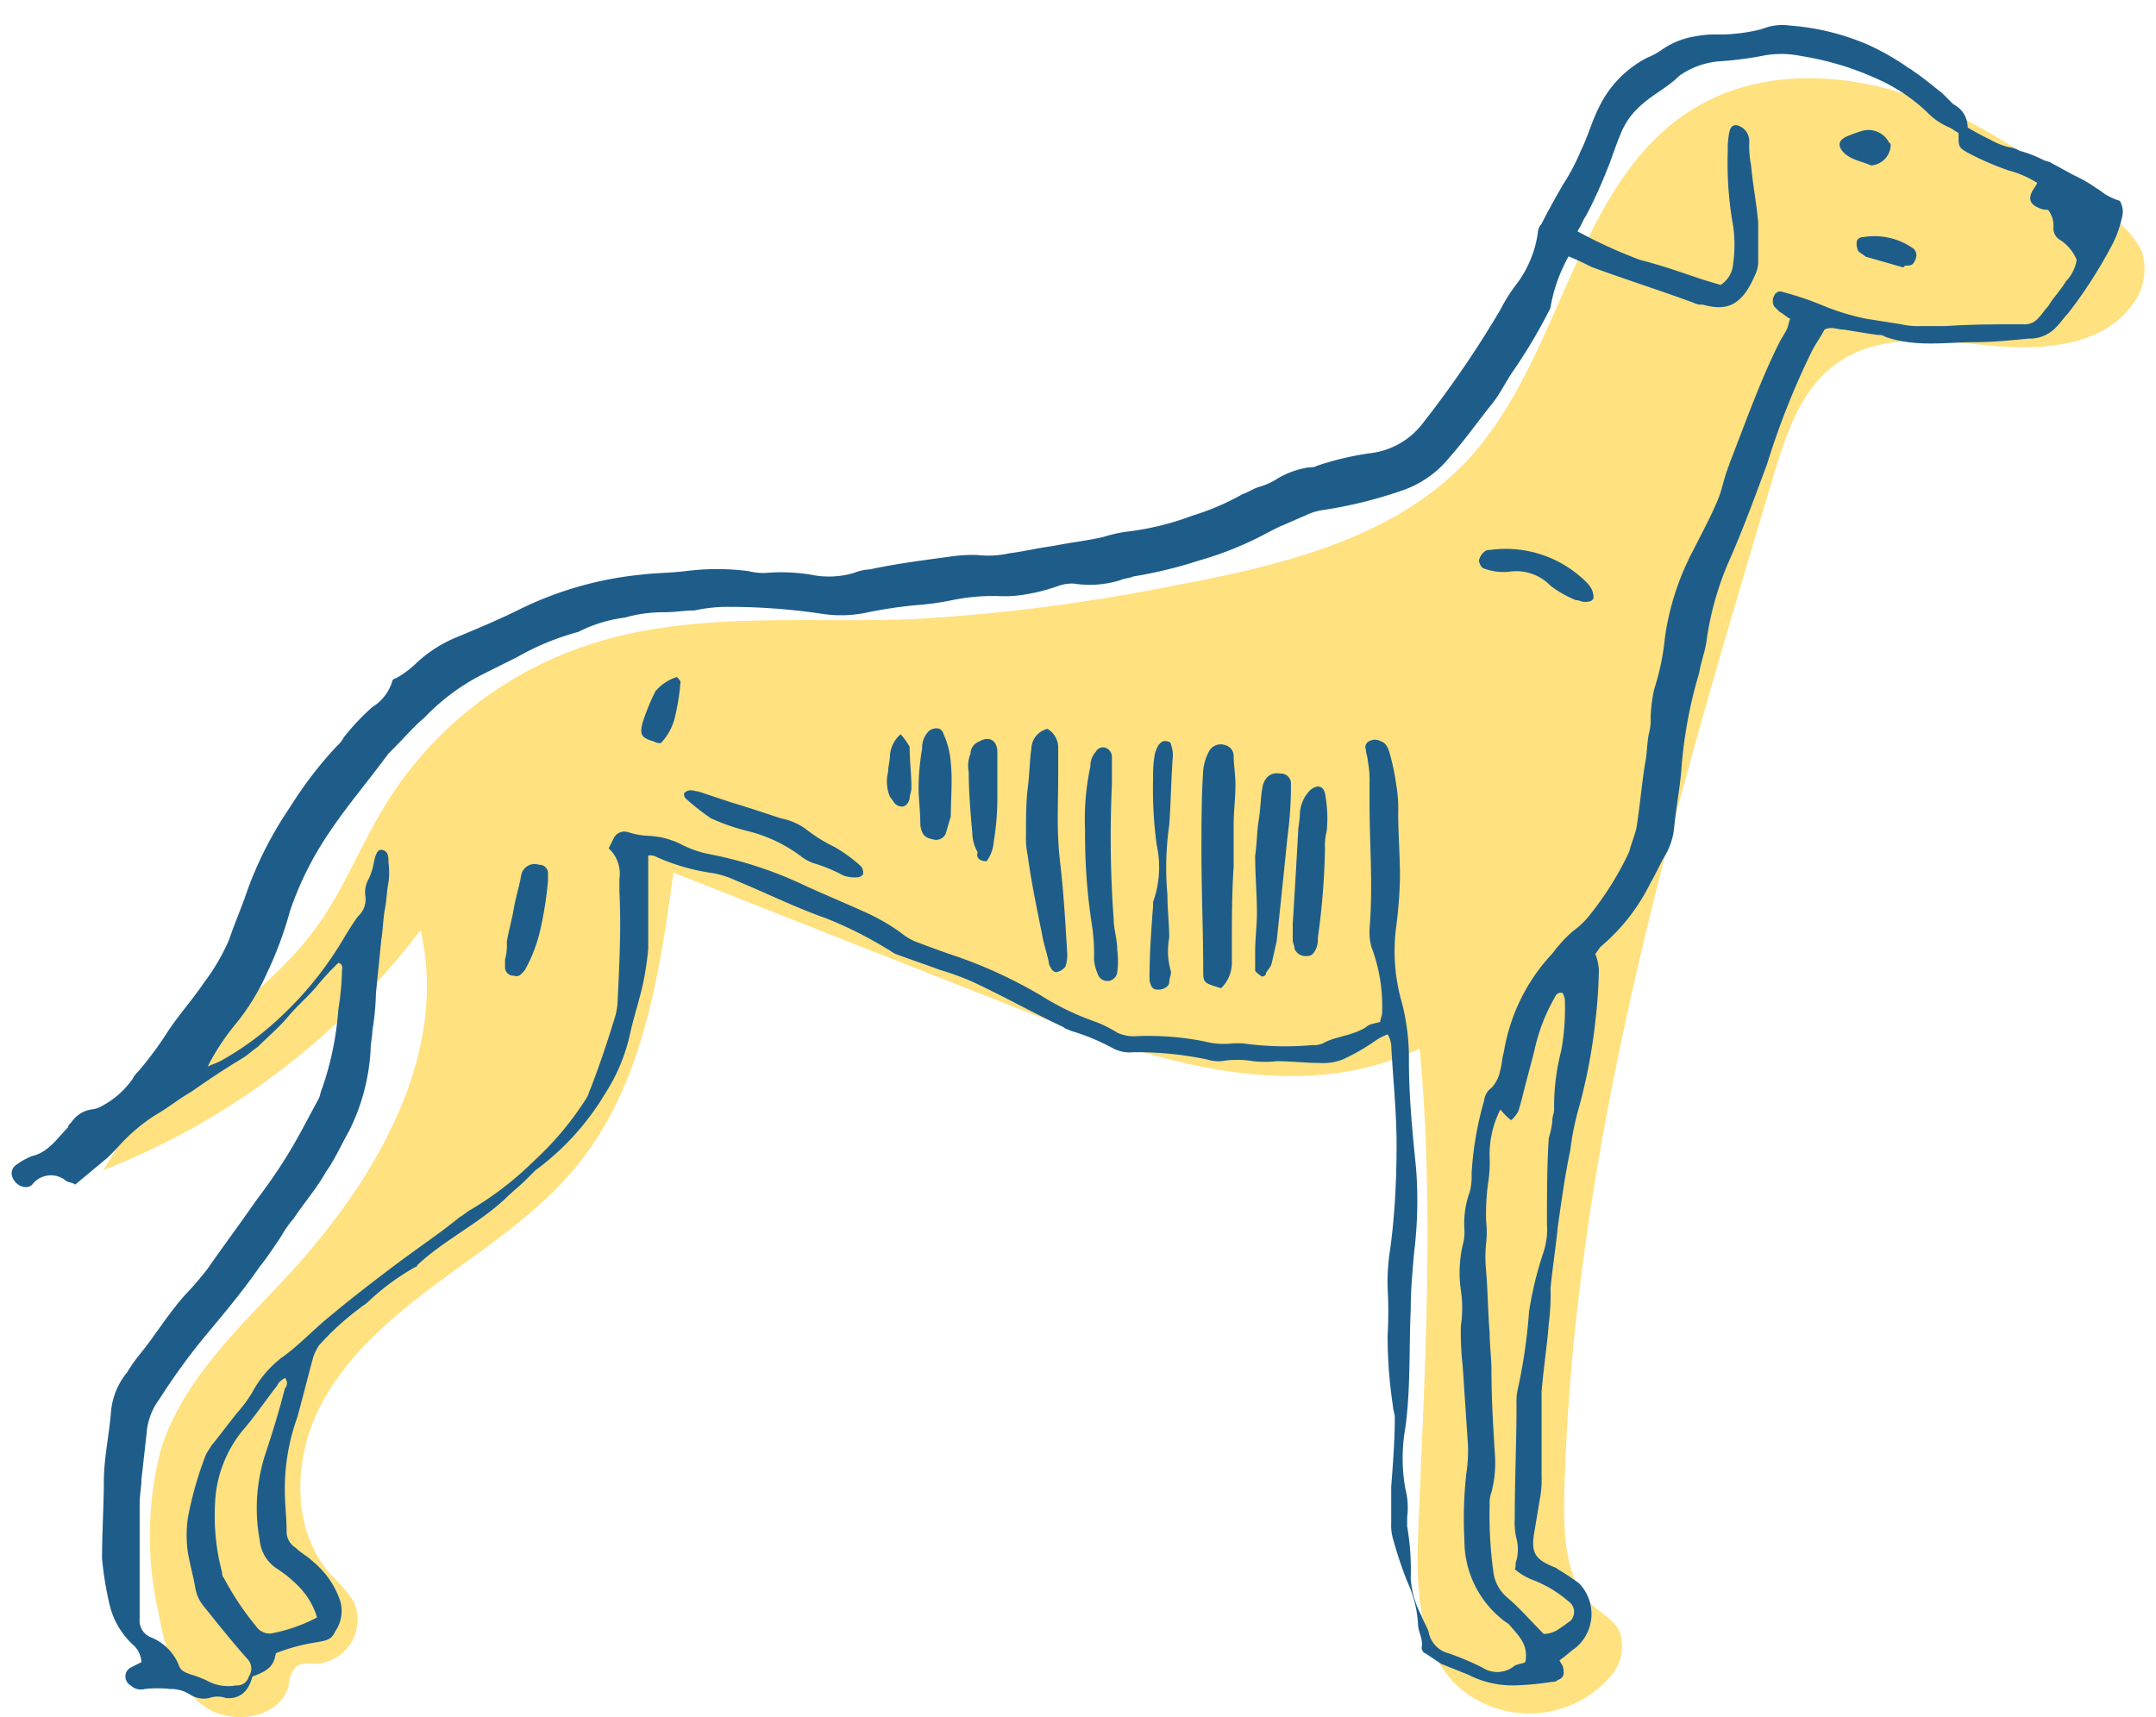 <svg width="280" height="223" fill="none" xmlns="http://www.w3.org/2000/svg"><g clip-path="url(#a)"><path d="M15.74 148.25c5.185-11.615 17.996-17.7 25.39-27.875 3.556-4.948 5.765-10.732 8.974-15.936A48.817 48.817 0 0 1 75.91 83.93c13.485-4.647 28.133-2.974 42.362-3.508a240.012 240.012 0 0 0 34.061-4.344c13.95-2.602 28.853-6.11 38.479-16.563 12.415-13.658 13.787-36.446 29.62-45.692 8.51-4.947 19.298-4.46 28.528-1.068 9.23 3.391 17.205 9.408 25.04 15.354a11.437 11.437 0 0 1 4.139 4.484 7.544 7.544 0 0 1-1.21 6.968c-3.952 5.506-11.903 5.97-18.6 5.32-6.695-.65-14.228-1.696-19.785 2.323-4.65 3.275-6.58 9.152-8.23 14.634-13.02 43.532-26.18 87.69-27.18 133.127 0 4.854.186 10.337 3.79 13.589 1.186 1.068 2.674 1.858 3.394 3.275a5.94 5.94 0 0 1-1.487 6.249 13.955 13.955 0 0 1-19.833.627c-5.022-5.157-5.091-13.218-4.79-20.419.838-20.697 2.093-41.464.163-62.091-16.507 7.874-35.944 1.184-52.963-5.529l-43.942-17.329c-1.837 13.334-3.953 27.434-12.416 37.91-4.86 6.04-11.439 10.36-17.67 14.96-6.231 4.6-12.392 9.71-15.88 16.609-3.487 6.899-3.627 16.028 1.535 21.765a17.388 17.388 0 0 1 2.976 3.578 5.756 5.756 0 0 1-2.299 7.078 5.761 5.761 0 0 1-2.537.843c-.977 0-2.07-.186-2.79.441a4.017 4.017 0 0 0-.884 2.323c-1.093 4.437-7.626 5.366-11.23 2.579-3.603-2.788-4.905-7.573-5.696-12.056a44.284 44.284 0 0 1 .395-21.371c2.93-8.99 10.277-15.703 16.694-22.649 11.16-12.172 20.693-28.432 16.95-44.553a95.524 95.524 0 0 1-41.223 31.197l2.348-3.74.001-.001Z" fill="#FFE180"/><path d="M35.828 214.708a24.24 24.24 0 0 1 5.115-1.393c1.163-.233 2.093-.233 2.558-1.394a4.64 4.64 0 0 0 .697-3.95 11.196 11.196 0 0 0-3.487-5.11c-.698-.696-1.628-1.161-2.325-1.858a2.44 2.44 0 0 1-1.163-2.09c0-1.859-.232-3.485-.232-5.343a27.367 27.367 0 0 1 1.627-9.524c.698-2.555 1.395-5.343 2.093-7.898.185-.487.418-.954.697-1.394a35.048 35.048 0 0 1 5.348-4.878c.232-.232.697-.465.93-.697 1.89-1.804 4-3.364 6.277-4.646a.233.233 0 0 0 .233-.232c3.487-3.252 7.905-5.343 11.392-8.595.93-.929 1.86-1.626 2.79-2.555l1.163-1.161a34.09 34.09 0 0 0 9.067-9.99 23.66 23.66 0 0 0 3.255-7.898c.465-2.09 1.163-4.181 1.628-6.272.329-1.532.562-3.084.697-4.646v-12.079c.403-.06.814.022 1.163.233a27.283 27.283 0 0 0 7.44 2.09c.962.204 1.898.516 2.79.93 3.952 1.625 7.672 3.484 11.625 4.877a50.189 50.189 0 0 1 7.905 3.95c.465.232.697.464 1.162.696 1.86.697 3.953 1.394 5.813 2.09 1.508.44 2.984.983 4.417 1.627 3.953 1.858 7.673 3.949 11.625 5.807.233.233.465.233.93.465a28.466 28.466 0 0 1 5.58 2.323 4.663 4.663 0 0 0 2.558.464 44.227 44.227 0 0 1 9.532.93c.6.19 1.231.27 1.86.232a12.67 12.67 0 0 1 4.185 0c1.004.116 2.019.116 3.023 0 1.86 0 3.72.232 5.58.232a6.976 6.976 0 0 0 3.022-.464 27.397 27.397 0 0 0 4.418-2.556c.44-.278.907-.512 1.395-.697.258.424.417.9.465 1.394.232 4.414.697 8.595.697 13.008 0 4.414-.232 9.524-.93 14.17a26.698 26.698 0 0 0-.232 4.414 52.46 52.46 0 0 1 0 6.04 60.34 60.34 0 0 0 .697 9.291c0 .465.233.93.233 1.394 0 3.02-.233 6.04-.465 9.06v4.645c-.038.705.04 1.411.232 2.09a52.294 52.294 0 0 0 1.86 5.576 15.158 15.158 0 0 1 1.395 5.575c0 .929.698 1.858.465 3.02 0 .232.233.696.465.696l2.093 1.394 3.487 1.394a12.61 12.61 0 0 0 5.813 1.394 38.116 38.116 0 0 0 5.115-.465.868.868 0 0 0 .697-.232c.698-.233.93-.697.698-1.626 0-.233-.233-.465-.465-.93.697-.464 1.395-1.161 2.092-1.626a5.715 5.715 0 0 0 1.707-6.387 5.693 5.693 0 0 0-1.242-1.975 28.88 28.88 0 0 0-2.79-1.858c-.232-.233-.465-.233-.93-.465-2.092-.93-2.557-1.858-2.092-4.413l.697-4.182c.193-.994.271-2.007.233-3.02v-10.917c.232-3.02.697-5.808.93-8.827a31.1 31.1 0 0 0 .232-4.646c.233-2.555.698-5.343.93-7.898.465-3.252.93-6.737 1.628-9.989.197-1.645.508-3.275.93-4.878a71.174 71.174 0 0 0 2.325-11.847c.27-2.236.426-4.484.465-6.736a6.764 6.764 0 0 0-.465-2.09c.232-.233.465-.698.697-.93a25.56 25.56 0 0 0 6.51-8.362c.698-1.162 1.163-2.323 1.86-3.485a8.853 8.853 0 0 0 1.163-3.484c.232-2.555.697-4.878.93-7.433a58.948 58.948 0 0 1 2.325-12.776c.232-1.394.697-2.556.93-3.95a39.237 39.237 0 0 1 2.79-10.22c1.86-4.182 3.487-8.595 5.115-13.009a100.954 100.954 0 0 1 5.812-14.634c.465-.93 1.163-1.858 1.628-2.788.93-.464 1.627 0 2.557 0 1.395.233 2.79.465 4.418.697a1.4 1.4 0 0 1 .93.233c3.952 1.393 7.905.697 11.625.697 2.325 0 4.65-.233 6.975-.465a4.655 4.655 0 0 0 3.72-1.626c.465-.465.93-1.162 1.395-1.626a60.225 60.225 0 0 0 5.812-9.06 13.414 13.414 0 0 0 1.163-3.252 2.812 2.812 0 0 0-.233-2.323 8.442 8.442 0 0 1-1.627-.696c-.465-.233-.93-.697-1.395-.93a17.309 17.309 0 0 0-2.79-1.626c-.93-.464-2.093-1.161-3.023-1.626-.232-.232-.697-.232-1.162-.464a16.138 16.138 0 0 0-3.023-1.162 3.302 3.302 0 0 0-1.395-.464 9.727 9.727 0 0 1-2.325-.93c-.93-.464-1.86-.929-3.022-1.625a3.346 3.346 0 0 0-1.86-3.02l-1.395-1.394c-1.163-.93-2.558-2.09-3.953-3.02-.232-.232-.465-.232-.697-.464a33.312 33.312 0 0 0-4.883-2.788A31.55 31.55 0 0 0 232.5 3.323a6.98 6.98 0 0 0-3.72.465c-1.824.46-3.698.694-5.58.696a13.263 13.263 0 0 0-3.022.233 10.45 10.45 0 0 0-4.185 1.626 9.413 9.413 0 0 1-2.093 1.161 14.178 14.178 0 0 0-6.278 6.504c-.93 1.859-1.395 3.717-2.325 5.575a26.468 26.468 0 0 1-2.325 4.414c-.93 1.626-1.86 3.252-2.79 5.11-.291.318-.457.73-.464 1.162a14.553 14.553 0 0 1-3.023 6.969 21.26 21.26 0 0 0-1.86 3.02 134.83 134.83 0 0 1-9.998 14.634 10.044 10.044 0 0 1-6.742 3.949c-2.371.32-4.707.865-6.975 1.626a2.1 2.1 0 0 1-1.162.232c-1.393.217-2.733.69-3.953 1.394a8.597 8.597 0 0 1-2.558 1.161c-.697.232-1.394.697-2.092.93a32.34 32.34 0 0 1-6.51 2.787 35.834 35.834 0 0 1-8.602 2.09c-1.026.147-2.037.38-3.023.697-2.093.465-4.185.697-6.51 1.162-1.86.232-3.72.697-5.58.929a12.706 12.706 0 0 1-4.185.232c-1.245-.038-2.49.04-3.72.233-3.487.464-6.975.929-10.23 1.626a6.81 6.81 0 0 0-2.093.464c-1.811.54-3.73.62-5.58.232a23.897 23.897 0 0 0-5.812-.232 7.91 7.91 0 0 1-2.325-.232 31.812 31.812 0 0 0-8.138 0c-1.86.232-3.952.232-5.812.464a45.995 45.995 0 0 0-15.578 4.414c-2.79 1.394-5.58 2.555-8.37 3.717a17.298 17.298 0 0 0-5.114 3.252 12.507 12.507 0 0 1-2.79 2.09.51.51 0 0 0-.466.465 6.017 6.017 0 0 1-2.557 3.252 29.932 29.932 0 0 0-3.72 3.949c-.236.44-.552.834-.93 1.161a50.733 50.733 0 0 0-6.045 7.898 48.398 48.398 0 0 0-5.58 10.918c-.698 2.09-1.628 4.181-2.325 6.272a26.886 26.886 0 0 1-3.255 5.575c-1.395 2.09-3.255 4.181-4.65 6.272a45.377 45.377 0 0 1-3.953 5.343c-.287.264-.523.58-.697.929a11.296 11.296 0 0 1-3.952 3.484 3.302 3.302 0 0 1-1.396.465 3.81 3.81 0 0 0-2.557 1.626c-.232.232-.465.464-.465.697-1.395 1.393-2.558 3.252-4.65 3.716a9.415 9.415 0 0 0-2.092 1.162 1.324 1.324 0 0 0-.466 1.626c.465 1.161 1.86 1.626 2.558.929a3.034 3.034 0 0 1 2.108-1.188 3.045 3.045 0 0 1 2.309.723c.466.233.93.233 1.163.465l4.185-3.484 1.163-1.162a23.246 23.246 0 0 1 5.114-4.413c1.628-.93 3.023-2.091 4.65-3.02 2.326-1.626 4.418-3.02 6.743-4.414.698-.464 1.162-.929 1.86-1.394 1.395-1.393 2.79-2.555 3.953-3.949 1.162-1.393 2.557-2.555 3.72-3.948a35.752 35.752 0 0 1 2.79-3.02c.697.232.465.697.465 1.161a34.624 34.624 0 0 1-.465 4.878 39.991 39.991 0 0 1-2.093 10.221c-.233.465-.233.93-.465 1.394-1.395 2.555-2.79 5.343-4.417 7.898-1.163 1.858-2.326 3.484-3.72 5.343-2.093 3.02-4.185 5.807-6.278 8.827a40.38 40.38 0 0 1-2.79 3.252c-2.325 2.555-3.953 5.342-6.045 7.898a20.075 20.075 0 0 0-1.628 2.323 9.287 9.287 0 0 0-2.092 5.11c-.232 3.02-.93 6.04-.93 9.06 0 3.02-.232 6.503-.232 9.988a43.32 43.32 0 0 0 .93 5.807 10.36 10.36 0 0 0 3.022 5.343 3.23 3.23 0 0 1 1.163 2.323l-1.395.697a1.325 1.325 0 0 0 0 2.323c.493.473 1.2.65 1.86.464a15.266 15.266 0 0 1 3.255 0 4.66 4.66 0 0 1 2.557.697c.75.506 1.677.674 2.558.465a3.231 3.231 0 0 1 2.092 0c1.86.232 3.023-.93 3.487-2.788 2.581-.883 2.814-1.812 3.046-3.02Zm167.865-181.42c1.163.465 2.093.93 3.023 1.394 4.417 1.626 8.835 3.02 13.252 4.646.357.188.76.269 1.163.232 3.255.93 5.115 0 6.742-3.716.262-.506.42-1.059.465-1.626v-5.343c-.232-2.555-.697-4.878-.93-7.433a13.187 13.187 0 0 1-.232-3.02 2.114 2.114 0 0 0-.93-1.858c-.698-.465-1.395-.465-1.628.464-.182.839-.26 1.697-.232 2.555a45.972 45.972 0 0 0 .697 9.757c.233 1.617.233 3.26 0 4.878a3.528 3.528 0 0 1-1.627 2.787l-2.325-.697c-2.79-.929-5.348-1.858-8.138-2.555a63.176 63.176 0 0 1-8.137-3.717c.465-.696.697-1.393 1.162-2.09a59.396 59.396 0 0 0 2.558-5.575c.697-1.626 1.162-3.252 1.86-4.878a9.299 9.299 0 0 1 2.325-3.485c1.627-1.626 3.72-2.555 5.347-4.18a10.54 10.54 0 0 1 5.092-1.86 45.761 45.761 0 0 0 5.58-.696 12.636 12.636 0 0 1 5.115 0c3.455.544 6.82 1.56 9.998 3.02a22.791 22.791 0 0 1 6.277 4.18 8.865 8.865 0 0 0 3.023 2.092c.464.232.697.464 1.162.696 0 1.859 0 1.859 1.163 2.556a37.243 37.243 0 0 0 5.347 2.323c1.318.344 2.573.892 3.72 1.626-.232.464-.465.696-.697 1.161-.465.93-.233 1.626.93 2.09a2.53 2.53 0 0 0 1.162.233 3.32 3.32 0 0 1 .697 2.323c-.032.676.33 1.31.93 1.626a5.67 5.67 0 0 1 2.093 2.555 5.299 5.299 0 0 1-1.395 2.788c-.697 1.161-1.627 2.09-2.325 3.252-.465.464-.697.929-1.163 1.393a2.326 2.326 0 0 1-2.092.93c-3.255 0-6.743 0-9.998.232h-3.255a9.541 9.541 0 0 1-2.557-.232l-4.417-.697a30.104 30.104 0 0 1-6.046-1.859 40.125 40.125 0 0 0-4.882-1.626.861.861 0 0 0-1.162.465 1.486 1.486 0 0 0 0 1.394l.697.697c.465.232.93.696 1.395.929-.232.464-.232.929-.465 1.394-.232.464-.697 1.161-.93 1.626-2.557 5.11-4.417 10.453-6.51 15.795 0 .233-.232.465-.232.697-.465 1.162-.698 2.555-1.163 3.717-.93 2.323-2.093 4.413-3.255 6.736a34.453 34.453 0 0 0-3.72 11.383 31.427 31.427 0 0 1-1.395 6.736 20.31 20.31 0 0 0-.465 3.717 6.414 6.414 0 0 1-.233 2.09c-.232 1.162-.232 2.556-.465 3.717-.465 2.788-.697 5.807-1.162 8.595-.232.929-.697 2.09-.93 3.02a40.334 40.334 0 0 1-4.882 7.898 11.012 11.012 0 0 1-2.326 2.322c-.677.56-1.3 1.182-1.86 1.859-.465.464-.697.929-1.162 1.394a24.451 24.451 0 0 0-6.045 12.543c-.233.697-.233 1.626-.465 2.323a4.44 4.44 0 0 1-1.162 2.323 2.33 2.33 0 0 0-.93 1.626 42.971 42.971 0 0 0-1.628 9.524 7.904 7.904 0 0 1-.233 2.323 11.86 11.86 0 0 0-.697 4.878 6.412 6.412 0 0 1-.233 2.09 16.05 16.05 0 0 0-.232 5.808c.233 1.54.233 3.106 0 4.646-.039 1.707.04 3.414.232 5.11l.698 10.453a20.016 20.016 0 0 1-.233 3.717 53.061 53.061 0 0 0-.232 8.595 13.138 13.138 0 0 0 1.281 5.664 13.136 13.136 0 0 0 3.601 4.556c.233.233.698.465.93.698 1.163 1.393 2.558 2.555 2.093 4.878-.465.232-.93.232-1.395.464a3.515 3.515 0 0 1-4.185.233 35.697 35.697 0 0 0-4.417-1.859 3.49 3.49 0 0 1-2.558-2.787c-.232-.697-.697-1.394-.93-2.09a11.812 11.812 0 0 1-1.395-4.879 32.831 32.831 0 0 0-.465-6.736v-1.162a9.738 9.738 0 0 0-.233-3.716 22.532 22.532 0 0 1 0-7.898c.698-5.11.465-10.221.698-15.332 0-2.555.232-5.11.465-7.665a54.29 54.29 0 0 0 .232-10.686c-.465-4.646-.93-9.291-.93-13.937a28.855 28.855 0 0 0-.93-7.666 24.006 24.006 0 0 1-.697-9.988c.27-2.08.426-4.175.465-6.272 0-2.788-.232-5.575-.232-8.363a17.6 17.6 0 0 0-.233-3.484 29.8 29.8 0 0 0-.93-4.414c-.232-.697-.465-1.161-1.162-1.393a1.49 1.49 0 0 0-1.395 0 .86.86 0 0 0-.465 1.161c0 .465.232.93.232 1.394.193.994.27 2.007.233 3.02v2.555c0 5.343.464 10.685 0 16.26-.039.782.04 1.565.232 2.323a21.562 21.562 0 0 1 1.395 8.595c0 .464-.233.697-.233 1.161-.697.233-1.394.233-1.86.697-1.86 1.162-3.952 1.162-5.58 2.09-.439.19-.918.27-1.394.233a39.525 39.525 0 0 1-9.068-.232h-1.162a10.069 10.069 0 0 1-3.72-.232 36.851 36.851 0 0 0-8.836-.697 4.998 4.998 0 0 1-2.557-.465 15.564 15.564 0 0 0-2.79-1.394 34.524 34.524 0 0 1-7.207-3.484 61.054 61.054 0 0 0-10.463-4.878c-2.093-.697-3.953-1.394-5.813-2.09a8.186 8.186 0 0 1-1.86-1.162 27.382 27.382 0 0 0-4.417-2.555c-2.558-1.162-5.347-2.323-7.905-3.485a51.507 51.507 0 0 0-12.787-4.181 13.447 13.447 0 0 1-3.255-1.161 10.445 10.445 0 0 0-4.418-1.162 9.896 9.896 0 0 1-2.558-.465 1.556 1.556 0 0 0-1.86.697l-.697 1.394a4.462 4.462 0 0 1 1.395 3.949v1.626c.233 4.646 0 9.524-.232 14.17a8.33 8.33 0 0 1-.465 2.555c-.93 3.02-1.86 5.807-3.023 8.827-.232.465-.232.697-.465 1.162a40.43 40.43 0 0 1-6.975 8.362 42.255 42.255 0 0 1-8.137 6.272c-.466.232-.93.697-1.396.93-2.557 2.09-5.347 3.948-8.137 6.039-2.79 2.09-5.813 4.413-8.602 6.736-2.325 1.859-4.185 3.95-6.51 5.575a13.94 13.94 0 0 0-3.72 4.414 17.771 17.771 0 0 1-1.86 2.555c-1.163 1.394-2.325 3.02-3.488 4.413-.232.465-.465.697-.697 1.162a46.735 46.735 0 0 0-2.325 8.13 15.528 15.528 0 0 0 0 4.646c.232 1.394.697 3.02.93 4.414a5.155 5.155 0 0 0 1.162 2.555c1.86 2.323 3.72 4.646 5.58 6.736a1.81 1.81 0 0 1 .233 2.323 1.56 1.56 0 0 1-1.628 1.162 5.794 5.794 0 0 1-3.953-.697 16.013 16.013 0 0 0-1.86-.697c-.697-.232-1.394-.465-1.627-1.162a6.498 6.498 0 0 0-3.72-3.716 2.324 2.324 0 0 1-1.395-2.323v-15.1c0-.928.232-2.09.232-3.019l.698-6.272a8.336 8.336 0 0 1 1.627-4.181 81.901 81.901 0 0 1 6.278-8.595c2.325-2.787 4.65-5.575 6.742-8.595.93-1.161 1.86-2.555 2.79-3.949a14.118 14.118 0 0 1 1.628-2.323c1.395-2.09 3.023-3.948 4.185-6.04 1.163-1.625 2.093-3.716 3.023-5.342a26.86 26.86 0 0 0 2.79-10.453c0-.93.232-1.858.232-2.555.27-1.613.425-3.243.465-4.878l.697-6.969c.233-1.394.233-2.788.465-3.949.233-1.161.233-2.323.465-3.484a9.28 9.28 0 0 0 0-2.556c0-.696 0-1.393-.697-1.626-.698-.232-.93.465-1.163 1.394a8.846 8.846 0 0 1-.697 2.323 3.46 3.46 0 0 0-.465 2.09 2.995 2.995 0 0 1-.93 2.788c-.697.93-1.395 2.09-2.093 3.252a45.468 45.468 0 0 1-7.904 9.756 38.495 38.495 0 0 1-7.905 5.808c-.465.232-1.163.464-1.628.697.97-1.9 2.14-3.69 3.488-5.343a29.456 29.456 0 0 0 4.184-6.737 48.618 48.618 0 0 0 3.023-8.13 42.081 42.081 0 0 1 5.115-10.22c2.325-3.485 5.115-6.737 7.672-10.221l.698-.697c1.395-1.394 2.558-2.788 3.953-3.95a27.898 27.898 0 0 1 7.904-5.806l4.185-2.091a33.355 33.355 0 0 1 7.906-3.252 18.285 18.285 0 0 1 6.044-1.859 18.15 18.15 0 0 1 5.115-.696c1.395 0 2.558-.233 3.953-.233a20.36 20.36 0 0 1 3.72-.464 81.839 81.839 0 0 1 13.02.929 16.29 16.29 0 0 0 5.813-.232 58.443 58.443 0 0 1 6.277-.93 35.29 35.29 0 0 0 4.882-.696 26.53 26.53 0 0 1 6.046-.465c1.09.038 2.18-.04 3.255-.232a24.547 24.547 0 0 0 4.417-1.162 5.12 5.12 0 0 1 1.86-.232c2.024.309 4.092.15 6.045-.465.465-.232 1.163-.232 1.628-.464a57.986 57.986 0 0 0 8.602-2.09 43.806 43.806 0 0 0 9.067-3.718l1.395-.696c1.163-.465 2.093-.93 3.256-1.394a7.405 7.405 0 0 1 2.092-.697 57.253 57.253 0 0 0 10.463-2.555 13.484 13.484 0 0 0 6.277-4.414c1.86-2.09 3.488-4.413 5.348-6.736 1.162-1.394 1.86-3.02 3.022-4.646a69.998 69.998 0 0 0 4.65-7.898 20.634 20.634 0 0 1 2.348-6.69v-.047Zm-3.255 178.865c-1.627-1.626-3.022-3.252-4.65-4.646a5.202 5.202 0 0 1-1.86-3.484 53.35 53.35 0 0 1-.465-8.595 3.95 3.95 0 0 1 .233-1.626c.396-1.515.553-3.083.465-4.646-.233-3.716-.465-7.433-.465-11.15 0-1.626-.233-3.252-.233-4.878-.232-2.787-.232-5.343-.465-8.13a17.484 17.484 0 0 1 0-3.484 13.148 13.148 0 0 0 0-3.02 31.1 31.1 0 0 1 .233-4.646 17.6 17.6 0 0 0 .232-3.484 12.865 12.865 0 0 1 1.395-6.272c.405.52.874.989 1.395 1.393.379-.327.694-.72.93-1.161.233-.697.465-1.626.698-2.555.465-1.859.93-3.485 1.395-5.343a23.684 23.684 0 0 1 2.557-6.736c.233-.465.465-.93 1.163-.697 0 .232.232.464.232.929a30.62 30.62 0 0 1-.465 6.504 28.855 28.855 0 0 0-.93 7.666c0 .464-.232.929-.232 1.393 0 .465-.233 1.626-.465 2.323-.233 3.717-.233 7.434-.233 11.15a9.625 9.625 0 0 1-.465 3.717 45.99 45.99 0 0 0-1.86 7.666 70.504 70.504 0 0 1-1.395 9.756 7.903 7.903 0 0 0-.232 2.323c0 4.878-.233 9.988-.233 14.866-.049.859.03 1.72.233 2.556a5.667 5.667 0 0 1 0 2.787c-.233.465 0 .697-.233 1.162a7.749 7.749 0 0 0 2.325 1.393 15.482 15.482 0 0 1 4.65 2.788 1.648 1.648 0 0 1 .233 2.555c-1.395.976-2.093 1.673-3.488 1.673v-.047ZM36.991 178.935a1.02 1.02 0 0 1 0 1.394c-.698 2.788-1.628 5.807-2.558 8.595a22.768 22.768 0 0 0-.697 11.15 4.974 4.974 0 0 0 2.325 3.717 16.009 16.009 0 0 1 3.022 2.555 9.684 9.684 0 0 1 2.093 3.716 20.944 20.944 0 0 1-6.045 2.091 2.118 2.118 0 0 1-1.86-.929 36.852 36.852 0 0 1-4.185-6.272.864.864 0 0 1-.233-.697 28.572 28.572 0 0 1-.93-8.827 15.973 15.973 0 0 1 3.488-9.524c1.627-1.858 3.022-3.949 4.65-6.04 0-.185.465-.65.93-.882v-.047Z" fill="#1E5D8A"/><path d="M158.588 128.342a4.644 4.644 0 0 0 1.395-3.252V123c0-3.485 0-6.97.233-10.454v-5.575c0-1.626.232-3.252.232-5.11 0-1.161-.232-2.555-.232-3.717a1.464 1.464 0 0 0-1.163-1.393 1.721 1.721 0 0 0-2.092.929 6.81 6.81 0 0 0-.698 2.323c-.232 3.484-.232 6.968-.232 10.685 0 5.11.232 10.221.232 15.331 0 1.626 0 1.626 2.325 2.323ZM136.036 94.66a2.717 2.717 0 0 0-2.093 2.555c-.232 1.626-.232 3.252-.465 5.11-.232 1.859-.232 3.95-.232 6.04-.038.935.04 1.872.232 2.788.465 3.484 1.163 6.736 1.86 10.22.233 1.394.698 2.556.93 3.95.233.464.465.929.93.929.458-.088.87-.335 1.163-.697.203-.597.282-1.23.232-1.859-.232-3.948-.465-7.897-.93-11.846-.465-3.95-.232-7.434-.232-11.15v-3.717a2.83 2.83 0 0 0-1.395-2.323Zm4.882 13.194a76.02 76.02 0 0 0 .93 12.544c.193 1.385.271 2.783.233 4.181.044.642.201 1.271.465 1.859a1.304 1.304 0 0 0 1.377.964 1.3 1.3 0 0 0 1.18-1.197c.116-.925.116-1.862 0-2.787 0-1.394-.465-2.788-.465-3.95a148.54 148.54 0 0 1-.232-17.653V98.33a1.283 1.283 0 0 0-.698-1.161 1.047 1.047 0 0 0-1.395.464 2.644 2.644 0 0 0-.697 1.859 32.981 32.981 0 0 0-.698 8.362Zm22.088 3.299c0 2.555.232 4.878.232 7.433 0 1.626-.232 3.252-.232 5.11v2.323c0 .233.465.465.697.697.233.233.698 0 .698-.232s.465-.697.697-1.161c.233-.93.465-2.091.698-3.02.465-4.414.93-8.827 1.395-13.473.27-2.003.426-4.019.465-6.04v-1.161a1.3 1.3 0 0 0-1.395-1.162c-1.163-.232-2.093.465-2.325 1.859-.233 1.393-.233 2.787-.465 4.18-.233 1.395-.233 3.02-.465 4.647Zm4.882 8.827v2.09c0 .465.233.697.233 1.162a1.56 1.56 0 0 0 1.627.929c.698 0 .93-.465 1.163-.93a2.93 2.93 0 0 0 .232-1.393c.55-3.848.86-7.727.93-11.614a7.9 7.9 0 0 1 .233-2.323 17.208 17.208 0 0 0-.233-4.879c-.232-.929-.93-1.161-1.86-.464a4.644 4.644 0 0 0-1.395 3.02c0 .929-.232 1.858-.232 2.555-.233 4.181-.465 8.13-.698 11.847Zm-16.042 1.812c0-1.859-.233-3.717-.233-5.575a39.455 39.455 0 0 1 .233-9.06c.232-3.02.232-5.807.465-8.827a3.948 3.948 0 0 0-.233-1.626c0-.464-.697-.464-.93-.464-.697.232-.93.929-1.162 1.626a16.479 16.479 0 0 0-.233 3.252 53.35 53.35 0 0 0 .465 8.595 13.536 13.536 0 0 1-.465 7.433v.464c-.232 3.02-.465 6.272-.465 9.292v.465c.233.929.465 1.161 1.163 1.161.697 0 1.395-.464 1.395-.929s.232-.93.232-1.394a9.47 9.47 0 0 1-.232-4.413Zm-63.008-18.77a.86.86 0 0 0 .233.697 31.226 31.226 0 0 0 3.255 2.556 27.325 27.325 0 0 0 4.65 1.626 19.211 19.211 0 0 1 6.975 3.252 5.843 5.843 0 0 0 1.627.929c1.372.4 2.697.945 3.953 1.626a4.64 4.64 0 0 0 1.86.232c.232 0 .697-.232.697-.464a1.393 1.393 0 0 0-.232-.93 19.245 19.245 0 0 0-3.488-2.555 20.082 20.082 0 0 1-3.72-2.323 8.166 8.166 0 0 0-3.255-1.393c-2.092-.697-4.185-1.394-6.51-2.091l-4.185-1.394c-.465 0-1.162-.464-1.86.232Zm39.292 8.828a4.876 4.876 0 0 0 .93-2.556 34.73 34.73 0 0 0 .466-5.11V97.68c0-1.626-1.163-2.09-2.325-1.394a1.742 1.742 0 0 0-1.163 1.626 4.016 4.016 0 0 0-.232 2.323c0 2.555.232 5.343.465 7.898.012.897.252 1.776.697 2.555-.232.697.233 1.162 1.163 1.162h-.001Zm-8.834-9.292c0 1.161.232 2.787.232 4.646.233 1.394.698 1.626 1.86 1.858a1.397 1.397 0 0 0 1.395-.697c.233-.697.465-1.626.698-2.323 0-2.323.232-4.646 0-6.968a10.947 10.947 0 0 0-.93-3.717c-.233-.93-1.163-.93-1.86-.465-.637.6-.977 1.45-.93 2.323a30.193 30.193 0 0 0-.465 5.343Zm-53.708 22.068v.929a1.092 1.092 0 0 0 1.163 1.161c.697.233.93-.232 1.395-.697a19.822 19.822 0 0 0 2.092-5.575c.441-1.99.752-4.008.93-6.04v-.928a1.093 1.093 0 0 0-1.162-1.162 1.757 1.757 0 0 0-1.488.154 1.77 1.77 0 0 0-.837 1.24c-.233 1.394-.698 2.787-.93 4.181-.233 1.394-.698 3.02-.93 4.414a7.147 7.147 0 0 1-.233 2.323Zm130.665-50.408a6.165 6.165 0 0 1 5.115 1.859 14.842 14.842 0 0 0 3.255 1.858c.465 0 .698.232 1.163.232.465 0 .93 0 1.162-.464a2.53 2.53 0 0 0-.232-1.162 4.089 4.089 0 0 0-.93-1.161 14.82 14.82 0 0 0-12.323-3.95.862.862 0 0 0-.697.233 1.97 1.97 0 0 0-.698 1.162c.058.349.22.673.465.929a7.167 7.167 0 0 0 3.72.464Zm-110.437 22.3a7.315 7.315 0 0 0 1.86-3.484c.345-1.451.579-2.927.697-4.414 0-.232-.232-.464-.465-.696a5.93 5.93 0 0 0-2.79 1.858 28.32 28.32 0 0 0-1.627 3.949c-.465 1.626-.233 2.09 1.395 2.555.282.162.604.242.93.232Zm31.154-1.161a4.015 4.015 0 0 0-1.394 2.787c0 .697-.233 1.394-.233 2.091a5.104 5.104 0 0 0 .233 3.252c.232.232.465.697.697.93.93.696 1.628.232 1.86-.698 0-.464.233-.929.233-1.393 0-1.859-.233-3.485-.233-5.343a9.798 9.798 0 0 0-1.162-1.626h-.001Zm126.016-73.869a2.74 2.74 0 0 0 2.557-2.555c0-.232 0-.232-.232-.465a3.021 3.021 0 0 0-3.72-1.393c-.634.193-1.255.426-1.86.696-.93.465-1.163 1.162-.233 2.091.93.93 2.558 1.162 3.488 1.626Zm4.65 13.008c.697 0 .93-.232 1.162-.929a1.115 1.115 0 0 0-.465-1.393 8.726 8.726 0 0 0-6.277-1.394c-.465 0-.93.232-.93.697a2.09 2.09 0 0 0 .232 1.161c.233.232.698.465.93.697l4.883 1.394c.232-.233.232-.233.465-.233Z" fill="#1E5D8A"/></g><defs><clipPath id="a"><path fill="#fff" d="M0 0h280v223H0z"/></clipPath></defs></svg>
